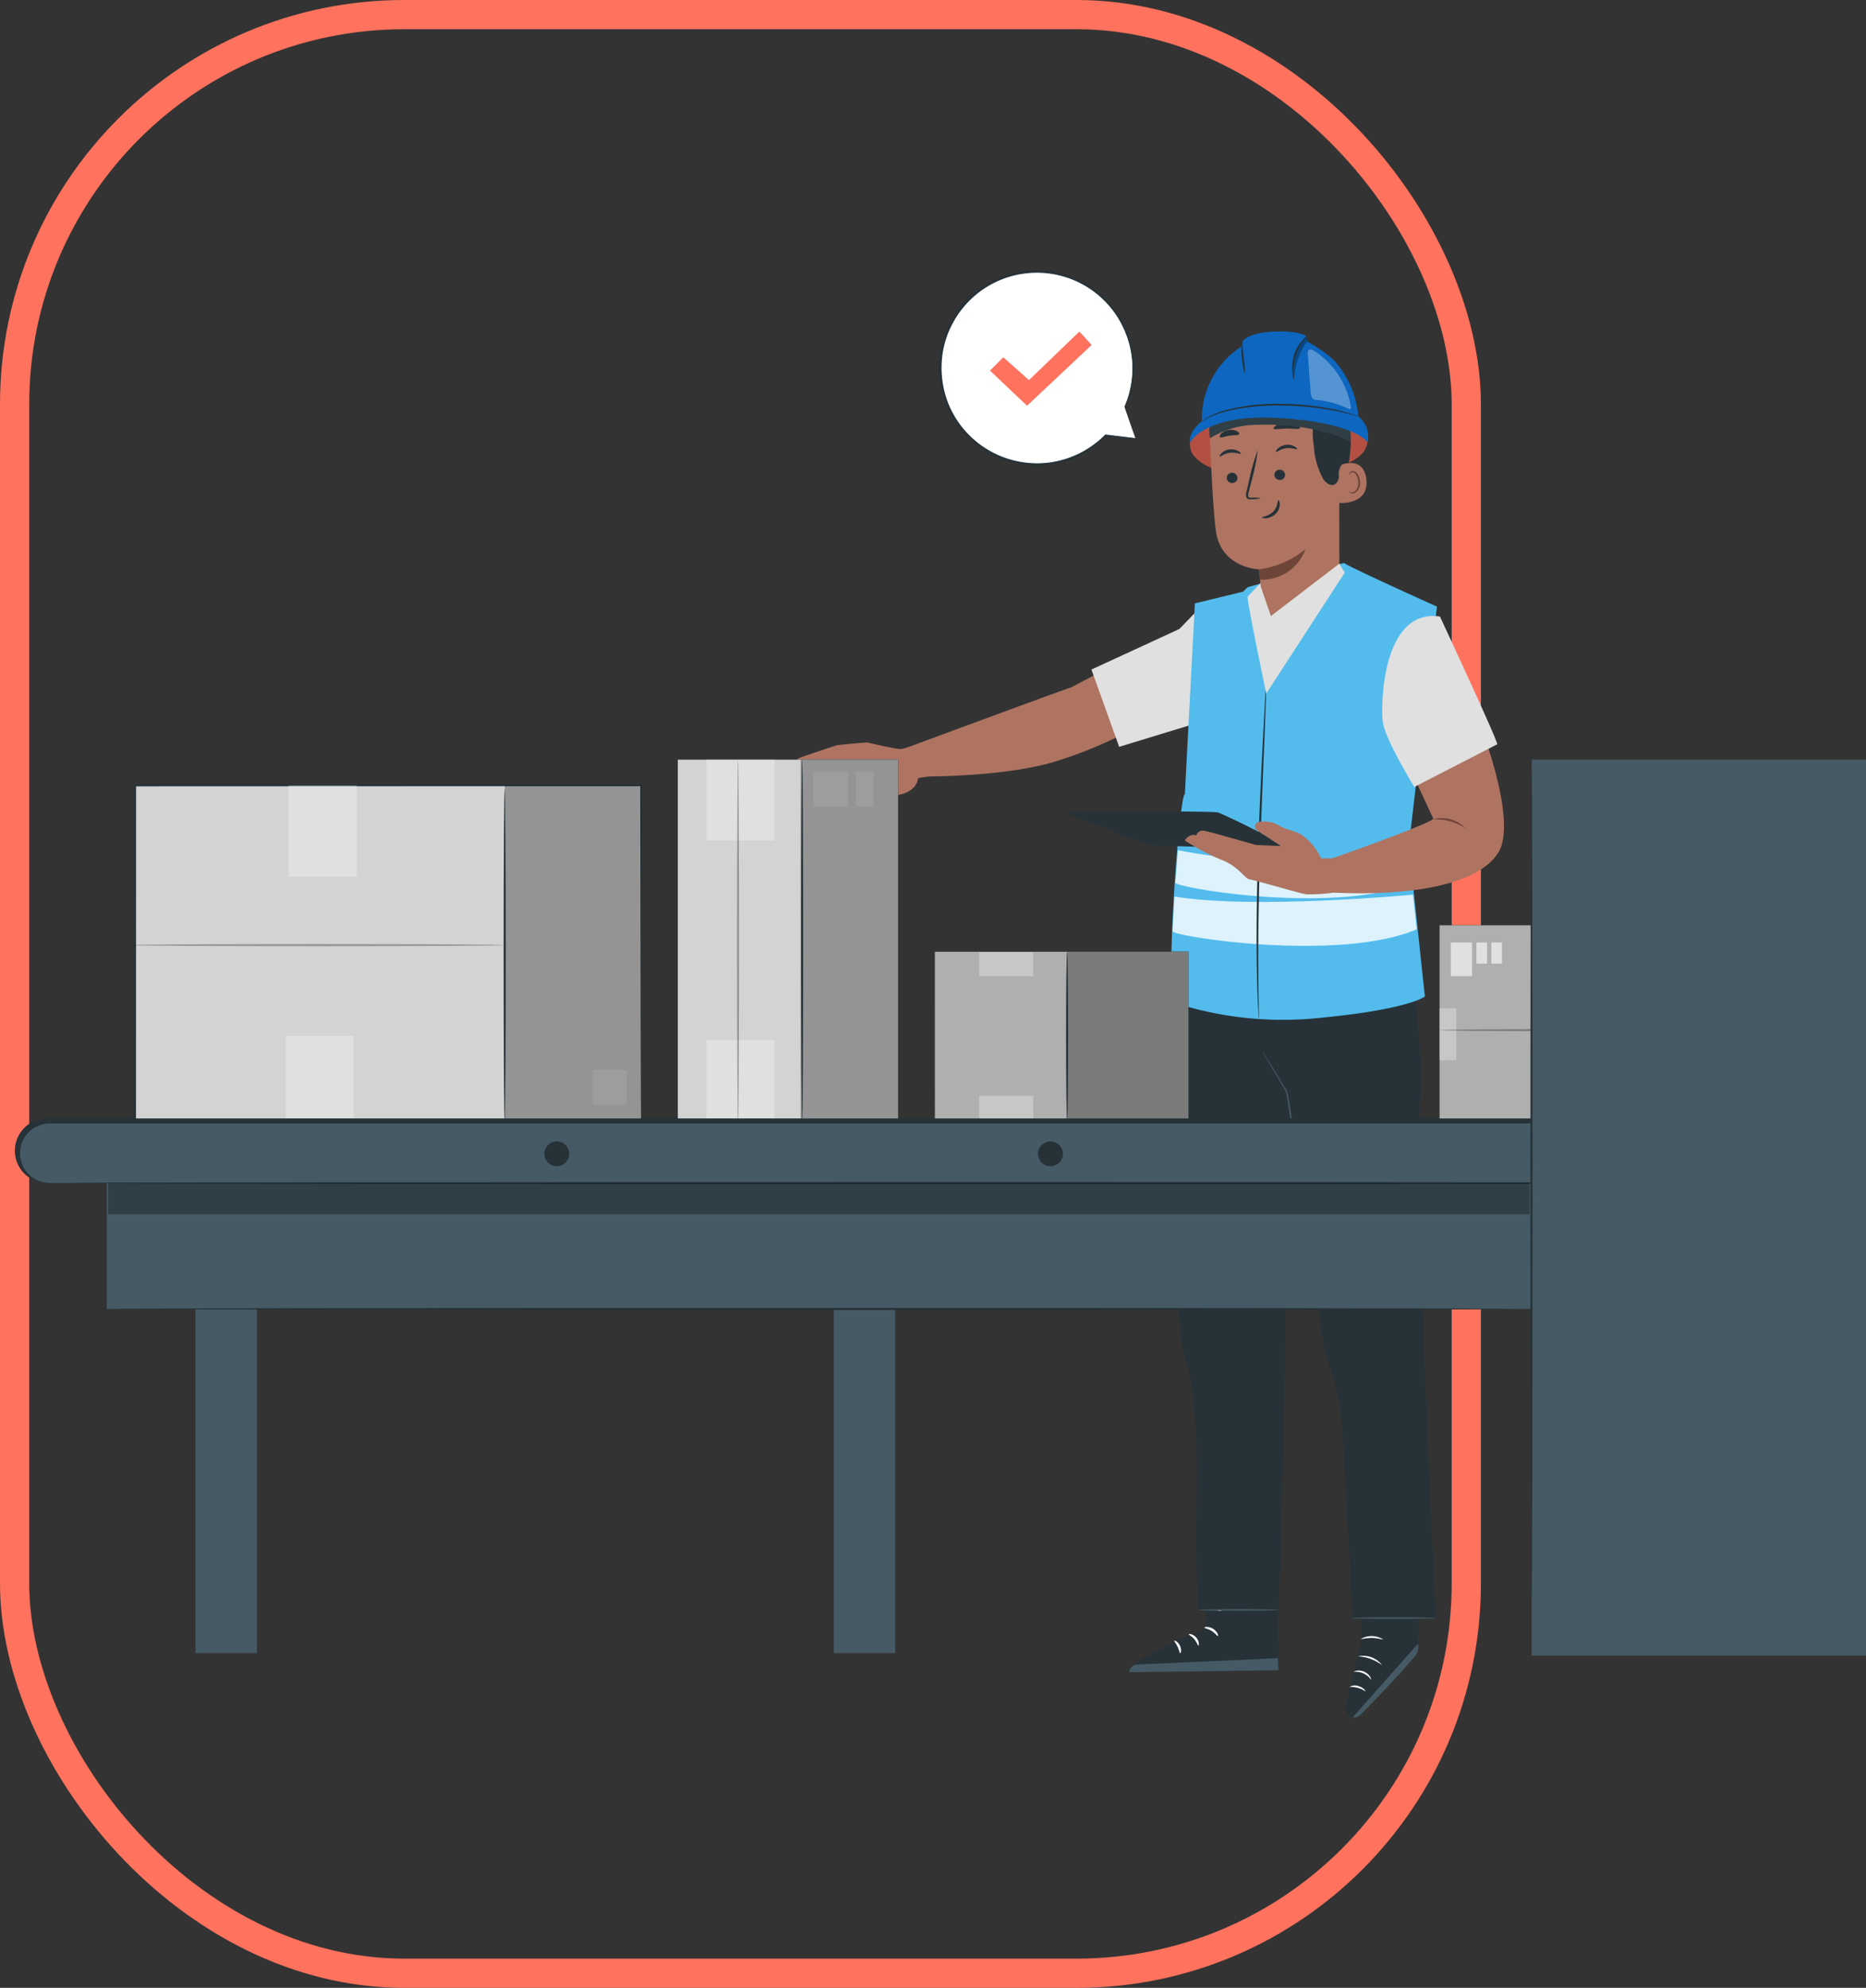 <svg xmlns="http://www.w3.org/2000/svg" xmlns:xlink="http://www.w3.org/1999/xlink" width="191.526" height="204" viewBox="0 0 191.526 204">
  <rect x="0" y="0" width="191.526" height="204" fill="#333333" stroke="none"/>
  <defs>
    <clipPath id="clip-path">
      <rect id="Rectángulo_401093" data-name="Rectángulo 401093" width="190" height="148.488" fill="none"/>
    </clipPath>
    <clipPath id="clip-path-4">
      <rect id="Rectángulo_401043" data-name="Rectángulo 401043" width="25.067" height="5.26" fill="none"/>
    </clipPath>
    <clipPath id="clip-path-5">
      <rect id="Rectángulo_401044" data-name="Rectángulo 401044" width="24.494" height="5.225" fill="none"/>
    </clipPath>
    <clipPath id="clip-path-6">
      <rect id="Rectángulo_401045" data-name="Rectángulo 401045" width="18.247" height="6.875" fill="none"/>
    </clipPath>
    <clipPath id="clip-path-7">
      <rect id="Rectángulo_401046" data-name="Rectángulo 401046" width="14.504" height="3.088" fill="none"/>
    </clipPath>
    <clipPath id="clip-path-8">
      <rect id="Rectángulo_401047" data-name="Rectángulo 401047" width="1.359" height="4.616" fill="none"/>
    </clipPath>
    <clipPath id="clip-path-9">
      <rect id="Rectángulo_401048" data-name="Rectángulo 401048" width="4.439" height="6.136" fill="none"/>
    </clipPath>
    <clipPath id="clip-path-11">
      <rect id="Rectángulo_401054" data-name="Rectángulo 401054" width="10.008" height="37.077" fill="none"/>
    </clipPath>
    <clipPath id="clip-path-12">
      <rect id="Rectángulo_401056" data-name="Rectángulo 401056" width="6.98" height="8.295" fill="none"/>
    </clipPath>
    <clipPath id="clip-path-14">
      <rect id="Rectángulo_401059" data-name="Rectángulo 401059" width="0.212" height="37.522" fill="none"/>
    </clipPath>
    <clipPath id="clip-path-15">
      <rect id="Rectángulo_401062" data-name="Rectángulo 401062" width="6.98" height="9.376" fill="none"/>
    </clipPath>
    <clipPath id="clip-path-16">
      <rect id="Rectángulo_401064" data-name="Rectángulo 401064" width="6.98" height="9.133" fill="none"/>
    </clipPath>
    <clipPath id="clip-path-17">
      <rect id="Rectángulo_401065" data-name="Rectángulo 401065" width="38.506" height="0.212" fill="none"/>
    </clipPath>
    <clipPath id="clip-path-18">
      <rect id="Rectángulo_401067" data-name="Rectángulo 401067" width="14.005" height="34.853" fill="none"/>
    </clipPath>
    <clipPath id="clip-path-19">
      <rect id="Rectángulo_401070" data-name="Rectángulo 401070" width="12.458" height="17.285" fill="none"/>
    </clipPath>
    <clipPath id="clip-path-20">
      <rect id="Rectángulo_401072" data-name="Rectángulo 401072" width="5.563" height="2.466" fill="none"/>
    </clipPath>
    <clipPath id="clip-path-22">
      <rect id="Rectángulo_401077" data-name="Rectángulo 401077" width="12.35" height="5.321" fill="none"/>
    </clipPath>
    <clipPath id="clip-path-23">
      <rect id="Rectángulo_401079" data-name="Rectángulo 401079" width="10.535" height="19.976" fill="none"/>
    </clipPath>
    <clipPath id="clip-path-24">
      <rect id="Rectángulo_401081" data-name="Rectángulo 401081" width="1.731" height="5.321" fill="none"/>
    </clipPath>
    <clipPath id="clip-path-25">
      <rect id="Rectángulo_401082" data-name="Rectángulo 401082" width="28.419" height="0.212" fill="none"/>
    </clipPath>
    <clipPath id="clip-path-26">
      <rect id="Rectángulo_401091" data-name="Rectángulo 401091" width="145.917" height="3.212" fill="none"/>
    </clipPath>
  </defs>
  <g id="Grupo_1100654" data-name="Grupo 1100654" transform="translate(-283.474 -1122.596)">
    <g id="Grupo_1099527" data-name="Grupo 1099527">
      <rect id="Rectángulo_401036" data-name="Rectángulo 401036" width="149" height="201" rx="40" transform="translate(284.974 1124.096)" fill="none" stroke="#ff725d" stroke-miterlimit="10" stroke-width="3"/>
      <g id="Grupo_1099221" data-name="Grupo 1099221" transform="translate(285 1150.352)">
        <g id="Grupo_1099220" data-name="Grupo 1099220" clip-path="url(#clip-path)">
          <g id="Grupo_1099149" data-name="Grupo 1099149">
            <g id="Grupo_1099148" data-name="Grupo 1099148" clip-path="url(#clip-path)">
              <path id="Trazado_873287" data-name="Trazado 873287" d="M253,17.433l-3.086-.346a9.916,9.916,0,1,1,1.986-2.946l0,0Z" transform="translate(-137.959 -0.156)" fill="#fff"/>
              <path id="Trazado_873288" data-name="Trazado 873288" d="M252.928,17.356l-1.123-3.288.049.009,0,0a.028.028,0,0,1-.04,0,.028.028,0,0,1-.008-.033,9.9,9.9,0,0,0,.781-4.816,9.647,9.647,0,0,0-.786-3.05,9.837,9.837,0,0,0-18.786,2.669,10.021,10.021,0,0,0,.476,4.5,9.687,9.687,0,0,0,2.257,3.618,9.866,9.866,0,0,0,14.079.015.028.028,0,0,1,.022-.008l3.083.373-3.089-.319.022-.008a9.9,9.9,0,0,1-10.882,2.255,10.01,10.01,0,0,1-3.317-2.227,9.793,9.793,0,0,1-2.29-3.659,10.126,10.126,0,0,1-.486-4.559A9.957,9.957,0,0,1,242.5.136a9.99,9.99,0,0,1,7.4,3.031,9.9,9.9,0,0,1,1.981,2.981,9.706,9.706,0,0,1,.782,3.081,9.9,9.9,0,0,1-.814,4.846l-.048-.029,0,0a.028.028,0,0,1,.039,0,.027.027,0,0,1,.009.013l1.07,3.305" transform="translate(-137.886 -0.079)" fill="#263238"/>
              <path id="Trazado_873289" data-name="Trazado 873289" d="M252.92,17.347s-.028-.075-.077-.218l-.217-.632-.831-2.437.053.009,0,0a.031.031,0,0,1-.044,0,.031.031,0,0,1-.009-.037,9.9,9.9,0,0,0,.78-4.815,9.65,9.65,0,0,0-.253-1.506,11.111,11.111,0,0,0-.533-1.542,9.832,9.832,0,0,0-18.776,2.667,10.017,10.017,0,0,0,.475,4.5,9.7,9.7,0,0,0,2.256,3.616,9.869,9.869,0,0,0,6.78,2.953l.422,0a2.652,2.652,0,0,0,.415-.015l.807-.075a13.616,13.616,0,0,0,1.5-.336,9.87,9.87,0,0,0,4.15-2.513.029.029,0,0,1,.024-.009l2.284.274.594.073c.134.017.206.028.206.028s-.063,0-.194-.017l-.587-.059-2.308-.241.024-.009a9.866,9.866,0,0,1-4.164,2.56,13.724,13.724,0,0,1-1.512.346l-.815.079a2.709,2.709,0,0,1-.42.017l-.427,0a9.963,9.963,0,0,1-6.868-2.97,9.8,9.8,0,0,1-2.291-3.66,10.139,10.139,0,0,1-.486-4.562,9.908,9.908,0,0,1,1.734-4.479,4.4,4.4,0,0,1,.364-.481l.38-.465.42-.426a4.122,4.122,0,0,1,.435-.406l.455-.379c.148-.13.322-.226.48-.341s.32-.226.489-.323l.513-.278A9.814,9.814,0,0,1,242.494.122a9.936,9.936,0,0,1,9.388,6.016,11.209,11.209,0,0,1,.533,1.561,9.772,9.772,0,0,1,.249,1.521,9.9,9.9,0,0,1-.816,4.848l-.053-.032,0,0a.031.031,0,0,1,.043-.005.033.033,0,0,1,.01.015l.8,2.47.2.628c.044.14.064.208.064.208" transform="translate(-137.877 -0.07)" fill="#263238"/>
              <path id="Trazado_873290" data-name="Trazado 873290" d="M252.837,17.276l-.281-.848-.347-1.053-.224-.682-.124-.38-.065-.2-.033-.1c-.012-.042-.018-.053-.034-.034l-.005-.03.053.031-.029.009A9.909,9.909,0,0,0,243.564.139,9.752,9.752,0,0,0,239.2.727a10.153,10.153,0,0,0-3.895,2.645l0,0a10.118,10.118,0,0,0-2.4,4.961,10.105,10.105,0,0,0,.753,5.793,9.933,9.933,0,0,0,10.429,5.671h-.007a9.892,9.892,0,0,0,5.643-2.888l.067.1-.024.009-.015-.124,2.748.285.339.032-.014.126-2.411-.294-.6-.072a.5.5,0,0,0-.062-.006.021.021,0,0,0,.021-.012l-.013.012-.027.027-.108.107-.22.208a9.983,9.983,0,0,1-5.313,2.512h-.007a10.1,10.1,0,0,1-4.521-.418,10,10,0,0,1-3.781-2.3,9.822,9.822,0,0,1-2.361-3.588,10.1,10.1,0,0,1-.614-4.11,9.53,9.53,0,0,1,1.052-3.859,9.883,9.883,0,0,1,18.657,5.314,9.956,9.956,0,0,1-.32,1.775q-.111.4-.242.758l-.132.346-.069.165-.031.075c0,.011.013.02.023,0l.012.032-.053-.009.022-.026,1.107,3.293-.075-.2-.214-.605L251.692,14a.02.02,0,0,1,.012-.025h.01l.053.009a.019.019,0,0,1,.016.022v0l0,.006c-.019.043-.105.021-.093-.034a.92.92,0,0,1,.033-.086l.068-.164.13-.345q.128-.355.236-.756a9.88,9.88,0,0,0,.311-1.767,9.722,9.722,0,0,0-.621-4.319A9.792,9.792,0,0,0,236.3,2.609,9.744,9.744,0,0,0,233.962,5.6a9.427,9.427,0,0,0-1.036,3.816,9.986,9.986,0,0,0,.61,4.061,9.707,9.707,0,0,0,2.335,3.542,9.868,9.868,0,0,0,3.735,2.267,9.975,9.975,0,0,0,4.47.41h-.007a9.862,9.862,0,0,0,5.252-2.482l.217-.205.106-.105.026-.026.015-.014a.124.124,0,0,1,.056-.024.4.4,0,0,1,.088.006l.6.072,2.416.295a.064.064,0,0,1-.014.127l-.343-.032-2.748-.285a.064.064,0,0,1-.015-.123l.024-.009a.063.063,0,0,1,.067.1,10.016,10.016,0,0,1-5.709,2.923H244.1a10.055,10.055,0,0,1-10.551-5.747,10.22,10.22,0,0,1-.757-5.862,10.225,10.225,0,0,1,2.43-5.011l0,0A10.247,10.247,0,0,1,239.164.631a9.847,9.847,0,0,1,4.409-.587,9.991,9.991,0,0,1,9.063,9.473A9.953,9.953,0,0,1,251.783,14a.02.02,0,0,1-.027.011h0l-.053-.032a.02.02,0,0,1-.007-.026l0,0a.052.052,0,0,1,.076-.011A.14.14,0,0,1,251.8,14l.033.1.064.2.122.38.219.684.338,1.056.2.639.061.216" transform="translate(-137.794 0.001)" fill="#263238"/>
              <path id="Trazado_873291" data-name="Trazado 873291" d="M245.466,19.393l1.366-1.366,2.634,2.342,5.171-4.976,1.268,1.366L249.271,23Z" transform="translate(-145.381 -9.117)" fill="#ff725e"/>
            </g>
          </g>
          <g id="Grupo_1099169" data-name="Grupo 1099169">
            <g id="Grupo_1099168" data-name="Grupo 1099168" clip-path="url(#clip-path)">
              <path id="Trazado_873292" data-name="Trazado 873292" d="M241.238,94.421c-.271.032-16.956,6.218-16.956,6.218l2.3,2.914s7.542.019,12.593-1.4a44.231,44.231,0,0,0,9.46-4.046l6.625-2.545-.262-8.4Z" transform="translate(-132.835 -51.628)" fill="#ae7461"/>
              <path id="Trazado_873293" data-name="Trazado 873293" d="M271.009,91.992l2.846,7.93s10.128-3.094,9.774-2.973-2-10.777-2-10.777-.491.536-1.6,1.659Z" transform="translate(-160.51 -51.037)" fill="#e0e0e0"/>
              <path id="Trazado_873294" data-name="Trazado 873294" d="M196.745,120.8c-.118-.036-.007-.267.236-.4s3.535-1.222,3.832-1.306,3.151-.309,3.151-.309,2.762.643,3.33.676a1.5,1.5,0,0,0,.326-.029,20.742,20.742,0,0,0,2.134-.635c.04.005,1.394,3.461,1.394,3.461a8.261,8.261,0,0,0-1.944.2c-.076.833-.911,1.636-2.38,1.753s-1.2-.053-1.71.25a.55.55,0,0,1-.894-.494c.037-.446-.06-.993.732-1.263s.771-.109.679-.346a1.539,1.539,0,0,0-1.177-1.03c-.747-.079-4.513.4-5.142.192s-.537-.438-.537-.438a5.881,5.881,0,0,1-1.647.074.808.808,0,0,1-.384-.357" transform="translate(-116.497 -70.352)" fill="#ae7461"/>
              <path id="Trazado_873295" data-name="Trazado 873295" d="M288.136,322.289l.384,7.874s-7.874,3.036-7.945,4.5l15.294-.2-.1-12.293Z" transform="translate(-166.176 -190.811)" fill="#263238"/>
              <path id="Trazado_873296" data-name="Trazado 873296" d="M295.859,350.521l-.058-1.239-14.641.653s-.677.3-.594.783Z" transform="translate(-166.166 -206.868)" fill="#455a64"/>
              <path id="Trazado_873297" data-name="Trazado 873297" d="M299.45,341.486c0,.075.377.1.747.339s.57.547.639.516c.069-.016-.049-.46-.5-.738s-.9-.186-.884-.118" transform="translate(-177.354 -202.208)" fill="#fff"/>
              <path id="Trazado_873298" data-name="Trazado 873298" d="M295.537,343.223c-.016.073.309.2.566.508s.335.646.41.641c.07.011.116-.427-.212-.81s-.764-.411-.764-.34" transform="translate(-175.037 -203.261)" fill="#fff"/>
              <path id="Trazado_873299" data-name="Trazado 873299" d="M292.472,346.145c.068.015.167-.36-.03-.766s-.548-.565-.579-.5.188.278.345.615.19.647.264.653" transform="translate(-172.858 -204.251)" fill="#fff"/>
              <path id="Trazado_873300" data-name="Trazado 873300" d="M299.72,336.763c.032.068.373-.04.8-.016s.754.152.791.087-.282-.327-.78-.347-.845.218-.807.276" transform="translate(-177.513 -199.289)" fill="#fff"/>
              <path id="Trazado_873301" data-name="Trazado 873301" d="M336.245,323.208l.4,8.663-1.658,6.943a.888.888,0,0,0,1.492.835c1.293-1.3,6.027-6.105,5.962-6.737-.075-.732.183-9.166.183-9.166Z" transform="translate(-198.388 -191.425)" fill="#263238"/>
              <path id="Trazado_873302" data-name="Trazado 873302" d="M336.783,353.142l6.723-7.57.009.367a1.337,1.337,0,0,1-.3.875c-.536.66-2.053,2.449-5.634,6.081a.888.888,0,0,1-.8.248" transform="translate(-199.465 -204.671)" fill="#455a64"/>
              <path id="Trazado_873303" data-name="Trazado 873303" d="M338.841,353.335a1.917,1.917,0,0,0-1.779-.824c-.008-.021.1-.091.3-.124a1.417,1.417,0,0,1,1.376.637c.105.176.122.3.1.311" transform="translate(-199.631 -208.698)" fill="#fff"/>
              <path id="Trazado_873304" data-name="Trazado 873304" d="M337.613,356.76a2.65,2.65,0,0,0-1.626-.444.987.987,0,0,1,.9-.095c.514.137.771.514.726.539" transform="translate(-198.994 -210.947)" fill="#fff"/>
              <path id="Trazado_873305" data-name="Trazado 873305" d="M340.593,349.606a4.56,4.56,0,0,0-2.455-.9,2.43,2.43,0,0,1,2.455.9" transform="translate(-200.268 -206.484)" fill="#fff"/>
              <path id="Trazado_873306" data-name="Trazado 873306" d="M341.11,344.048c-.022.053-.506-.136-1.129-.144s-1.114.154-1.134.1a2.2,2.2,0,0,1,2.263.044" transform="translate(-200.687 -203.569)" fill="#fff"/>
              <path id="Trazado_873307" data-name="Trazado 873307" d="M340.9,337.747a2.823,2.823,0,0,0-2.314.134c-.015-.018.077-.129.274-.249a1.937,1.937,0,0,1,1.738-.1c.21.1.314.2.3.216" transform="translate(-200.535 -199.814)" fill="#fff"/>
              <path id="Trazado_873308" data-name="Trazado 873308" d="M339.379,334.16a.75.75,0,0,1-.02-.328,2.281,2.281,0,0,1,.241-.865,1.009,1.009,0,0,1,.422-.493.357.357,0,0,1,.4.07.584.584,0,0,1,.146.388,1.256,1.256,0,0,1-1.073,1.187,1.457,1.457,0,0,1-1.449-.728.5.5,0,0,1-.033-.42.351.351,0,0,1,.362-.194,1.244,1.244,0,0,1,.578.283,2.553,2.553,0,0,1,.608.66.782.782,0,0,1,.14.3,4.063,4.063,0,0,0-.827-.847,1.161,1.161,0,0,0-.51-.235.187.187,0,0,0-.2.1.349.349,0,0,0,.038.275,1.3,1.3,0,0,0,1.263.616,1.09,1.09,0,0,0,.925-.995.42.42,0,0,0-.091-.275.193.193,0,0,0-.222-.042.917.917,0,0,0-.365.411,3.365,3.365,0,0,0-.34,1.129" transform="translate(-200.177 -196.894)" fill="#fff"/>
              <path id="Trazado_873309" data-name="Trazado 873309" d="M312.592,173.658c0,.407,4.769,16.423,5.271,24.295s2.009,7.736,2.385,12.487,1.152,20.544,1.152,20.544h8.535s-1.278-26.924-1.278-30.045a13.53,13.53,0,0,0-1.13-5.429s.628-13.844.753-17.373a71.326,71.326,0,0,0-1.381-16.83c-1.381-5.7-.251-4.75-.251-4.75L310.835,159Z" transform="translate(-184.097 -92.688)" fill="#263238"/>
              <path id="Trazado_873310" data-name="Trazado 873310" d="M292.282,162.453c-.122.965-.612,40.054.856,43.99s1.252,13.436,1.054,18.051l.246,7.629h8.283s.812-27.038.69-31.109a45.83,45.83,0,0,1,.734-8.551l2.2-8.415.6-24.216h-14.3Z" transform="translate(-173.005 -94.663)" fill="#263238"/>
              <path id="Trazado_873311" data-name="Trazado 873311" d="M314,196.45a2.036,2.036,0,0,1,.188.274l.5.8,1.783,2.908-.041-.03a.129.129,0,0,1,.051.034l.018.027a.378.378,0,0,1,.022.047c.011.03.022.058.03.087.017.057.031.114.045.171.027.115.051.23.073.348.046.235.087.476.128.723l.239,1.543c.155,1.069.319,2.208.49,3.392.438,3.064.858,5.832,1.2,7.829l.415,2.362c.048.265.086.478.116.642a.114.114,0,1,1-.031.007l-.144-.636c-.121-.553-.283-1.357-.466-2.353-.369-1.993-.807-4.761-1.244-7.826l-.483-3.392q-.119-.8-.23-1.542-.062-.368-.122-.72c-.022-.116-.044-.231-.069-.342-.013-.055-.026-.111-.041-.163-.007-.027-.016-.051-.024-.074a.206.206,0,0,0-.013-.029l0-.009a.051.051,0,0,0,.03-.042l-.051.022-1.737-2.941-.474-.822a2.116,2.116,0,0,1-.156-.3" transform="translate(-185.971 -116.351)" fill="#455a64"/>
              <path id="Trazado_873312" data-name="Trazado 873312" d="M345.117,339.059c0,.047-1.936.085-4.324.085s-4.324-.038-4.324-.085,1.935-.085,4.324-.085,4.324.038,4.324.085" transform="translate(-199.279 -200.763)" fill="#455a64"/>
              <path id="Trazado_873313" data-name="Trazado 873313" d="M306.109,337.009c0,.047-1.854.085-4.141.085s-4.142-.038-4.142-.085,1.854-.085,4.142-.085,4.141.038,4.141.085" transform="translate(-176.392 -199.549)" fill="#455a64"/>
              <path id="Trazado_873314" data-name="Trazado 873314" d="M317.135,118.133l-1.651-15.446,2.89-24.563s-9.554-4.3-9.458-4.456-9.6,2.317-9.979,2.471l-.468.453-4.941,1.2L292.5,97.367c-.575-.019-2.123,21.066-.983,21.441a36.274,36.274,0,0,0,15.139,1.49c8.948-.875,10.483-2.165,10.483-2.165" transform="translate(-172.412 -43.628)" fill="#53bced"/>
              <g id="Grupo_1099152" data-name="Grupo 1099152" transform="translate(118.817 64.054)" opacity="0.8">
                <g id="Grupo_1099151" data-name="Grupo 1099151">
                  <g id="Grupo_1099150" data-name="Grupo 1099150" clip-path="url(#clip-path-4)">
                    <path id="Trazado_873315" data-name="Trazado 873315" d="M291.408,160.848c0,.559,17.142,3.2,25.067-.189l-.381-3.562s-16.253,1.55-24.484.193Z" transform="translate(-291.408 -157.097)" fill="#fff"/>
                  </g>
                </g>
              </g>
              <g id="Grupo_1099155" data-name="Grupo 1099155" transform="translate(119.112 59.201)" opacity="0.8">
                <g id="Grupo_1099154" data-name="Grupo 1099154">
                  <g id="Grupo_1099153" data-name="Grupo 1099153" clip-path="url(#clip-path-5)">
                    <path id="Trazado_873316" data-name="Trazado 873316" d="M292.131,148.812c0,.559,16.649,3.346,24.494-.045l-.411-3.572a59.081,59.081,0,0,1-23.816.295Z" transform="translate(-292.131 -145.195)" fill="#fff"/>
                  </g>
                </g>
              </g>
              <path id="Trazado_873317" data-name="Trazado 873317" d="M312.811,138.446a2.118,2.118,0,0,1-.033-.348q-.021-.371-.055-1c-.046-.868-.086-2.126-.114-3.68-.061-3.109-.027-7.4.125-12.146s.369-9.031.531-12.135c.085-1.536.154-2.787.2-3.675q.041-.628.065-1a2.123,2.123,0,0,1,.037-.347,2.158,2.158,0,0,1,.006.349q-.009.371-.025,1c-.033.889-.079,2.14-.135,3.678-.124,3.105-.314,7.395-.468,12.135s-.21,9.03-.188,12.137c.008,1.553.026,2.811.047,3.679q.009.629.015,1a2.146,2.146,0,0,1-.009.349" transform="translate(-185.131 -61.664)" fill="#263238"/>
              <path id="Trazado_873318" data-name="Trazado 873318" d="M310.311,77.183c-.039.654,1.915,9.939,1.915,9.939l8.064-12.411-.559-.918L311.7,75.721Z" transform="translate(-183.787 -43.706)" fill="#e0e0e0"/>
              <path id="Trazado_873319" data-name="Trazado 873319" d="M296.046,37.538A2.077,2.077,0,0,1,297,36.465a20.5,20.5,0,0,1,13.856-1.2,4.621,4.621,0,0,1,3.111,1.8l.012.073a2.258,2.258,0,0,1-.546,2.207,4.754,4.754,0,0,1-1.953,1.114,25.277,25.277,0,0,1-10.668.82,11.579,11.579,0,0,1-2.488-.437,4.439,4.439,0,0,1-2.106-1.354,1.8,1.8,0,0,1-.173-1.947" transform="translate(-175.216 -20.493)" fill="#ff725e"/>
              <g id="Grupo_1099158" data-name="Grupo 1099158" transform="translate(120.623 14.108)" opacity="0.3">
                <g id="Grupo_1099157" data-name="Grupo 1099157">
                  <g id="Grupo_1099156" data-name="Grupo 1099156" clip-path="url(#clip-path-6)">
                    <path id="Trazado_873320" data-name="Trazado 873320" d="M296.046,37.538A2.077,2.077,0,0,1,297,36.465a20.5,20.5,0,0,1,13.856-1.2,4.621,4.621,0,0,1,3.111,1.8l.012.073a2.258,2.258,0,0,1-.546,2.207,4.754,4.754,0,0,1-1.953,1.114,25.277,25.277,0,0,1-10.668.82,11.579,11.579,0,0,1-2.488-.437,4.439,4.439,0,0,1-2.106-1.354,1.8,1.8,0,0,1-.173-1.947" transform="translate(-295.839 -34.601)"/>
                  </g>
                </g>
              </g>
              <path id="Trazado_873321" data-name="Trazado 873321" d="M331.974,40.922a27.76,27.76,0,0,0,.885-4.706,9.7,9.7,0,0,0-.7-4.692c-.1-.221-.923-1.691-1.162-1.651-.171.029.369,1.416.293,1.572a8.219,8.219,0,0,0-.593,4.845,21.666,21.666,0,0,0,1.281,4.632" transform="translate(-195.788 -17.692)" fill="#263238"/>
              <path id="Trazado_873322" data-name="Trazado 873322" d="M300.851,32.289a7.165,7.165,0,0,1,6.285-7.411l.368-.046c4-.257,6.453,3,6.6,7l.022,12.953L307.1,50.162l-1.045-3.028s-.185-1.764-.191-1.763-3.891-.124-4.408-3.935c-.25-1.841-.455-5.674-.6-9.145" transform="translate(-178.18 -14.699)" fill="#ae7461"/>
              <path id="Trazado_873323" data-name="Trazado 873323" d="M313.146,72.2a9.29,9.29,0,0,0,4.789-2.081,4.734,4.734,0,0,1-4.673,3.14Z" transform="translate(-185.466 -41.529)" fill="#6f4439"/>
              <path id="Trazado_873324" data-name="Trazado 873324" d="M305.075,51.483a.549.549,0,0,0,.593.485.525.525,0,0,0,.5-.561.549.549,0,0,0-.593-.486.526.526,0,0,0-.5.561" transform="translate(-180.685 -30.159)" fill="#263238"/>
              <path id="Trazado_873325" data-name="Trazado 873325" d="M303.321,45.742c.076.063.452-.294,1.038-.365s1.053.17,1.107.09c.027-.035-.057-.155-.261-.269a1.506,1.506,0,0,0-.9-.16,1.45,1.45,0,0,0-.816.379c-.163.161-.208.3-.171.325" transform="translate(-179.64 -26.667)" fill="#263238"/>
              <path id="Trazado_873326" data-name="Trazado 873326" d="M317.065,50.713a.549.549,0,0,0,.593.485.525.525,0,0,0,.5-.561.55.55,0,0,0-.593-.486.526.526,0,0,0-.5.561" transform="translate(-187.786 -29.703)" fill="#263238"/>
              <path id="Trazado_873327" data-name="Trazado 873327" d="M317.485,44.589c.077.063.453-.293,1.039-.364s1.052.169,1.107.09c.027-.036-.057-.156-.262-.269a1.505,1.505,0,0,0-.9-.16,1.455,1.455,0,0,0-.815.378c-.163.161-.209.3-.172.325" transform="translate(-188.029 -25.985)" fill="#263238"/>
              <path id="Trazado_873328" data-name="Trazado 873328" d="M311.449,50.171a3.927,3.927,0,0,0-.974-.055c-.152,0-.3-.009-.335-.108a.77.77,0,0,1,.045-.456l.3-1.2a19.759,19.759,0,0,0,.628-3.106,19.727,19.727,0,0,0-.876,3.048l-.283,1.2a.877.877,0,0,0-.005.6.38.38,0,0,0,.274.189,1.027,1.027,0,0,0,.258,0,3.858,3.858,0,0,0,.966-.117" transform="translate(-183.542 -26.8)" fill="#263238"/>
              <path id="Trazado_873329" data-name="Trazado 873329" d="M315.622,57.792c-.1.006-.019.643-.508,1.162s-1.175.533-1.17.622c0,.041.166.1.454.077a1.6,1.6,0,0,0,.981-.483,1.39,1.39,0,0,0,.385-.97c-.009-.269-.1-.418-.142-.409" transform="translate(-185.938 -34.228)" fill="#263238"/>
              <path id="Trazado_873330" data-name="Trazado 873330" d="M316.855,38.913c.077.152.654,0,1.352,0s1.278.117,1.352-.037c.032-.074-.083-.212-.326-.338a2.349,2.349,0,0,0-2.06.026c-.24.133-.352.274-.318.347" transform="translate(-187.659 -22.693)" fill="#263238"/>
              <path id="Trazado_873331" data-name="Trazado 873331" d="M303.312,40.844c.119.121.507-.067.992-.134.482-.083.908-.021.985-.172.033-.073-.048-.2-.243-.3a1.449,1.449,0,0,0-1.594.246c-.155.158-.194.3-.141.362" transform="translate(-179.628 -23.75)" fill="#263238"/>
              <path id="Trazado_873332" data-name="Trazado 873332" d="M333.181,48.7c.062-.036,2.527-1.1,2.765,1.521s-2.939,2.376-2.951,2.3.186-3.823.186-3.823" transform="translate(-197.222 -28.699)" fill="#ae7461"/>
              <path id="Trazado_873333" data-name="Trazado 873333" d="M335.956,52.6c.011-.009.049.028.129.056a.458.458,0,0,0,.342-.024,1.134,1.134,0,0,0,.43-1.061,1.51,1.51,0,0,0-.187-.642.529.529,0,0,0-.375-.319.233.233,0,0,0-.258.15c-.029.077-.007.127-.021.133s-.06-.039-.049-.149a.292.292,0,0,1,.088-.173.344.344,0,0,1,.246-.09.644.644,0,0,1,.514.363,1.555,1.555,0,0,1,.224.716,1.19,1.19,0,0,1-.563,1.192.491.491,0,0,1-.424-.031c-.087-.057-.106-.115-.1-.121" transform="translate(-198.975 -29.896)" fill="#6f4439"/>
              <path id="Trazado_873334" data-name="Trazado 873334" d="M304.007,27.068c-.444-.2.717-1.677,1.721-2.236a9.346,9.346,0,0,1,5.375-1.189,6.338,6.338,0,0,1,4.324,2.625,10.346,10.346,0,0,1,1.589,5.17,3.141,3.141,0,0,1-.239,1.632c-.318.61-.991,1.032-.895,1.829a1.1,1.1,0,0,1-.207.823c-.438.55-1.064.118-1.373-.34a7.611,7.611,0,0,1-.972-3.373,7.685,7.685,0,0,1-.039-2.508c.093-.447.265-.877.332-1.329a1.58,1.58,0,0,0-.293-1.294,1.624,1.624,0,0,0-.23-.2,2.744,2.744,0,0,0-2.755-.294c-1.434.643-3.891,1.63-4.591,1.183a4.051,4.051,0,0,1-1.272-1.1Z" transform="translate(-179.995 -13.961)" fill="#263238"/>
              <path id="Trazado_873335" data-name="Trazado 873335" d="M300.752,38.21a9.123,9.123,0,0,1,4.113-1.347c6.5-.386,10.327,1.67,10.327,1.67l-.061-1.9s-9.632-1.2-9.7-1.193-2.885.7-2.95.729-1.739.429-1.739.429a5.426,5.426,0,0,0,.009,1.608" transform="translate(-178.087 -20.993)" fill="#455a64"/>
              <g id="Grupo_1099161" data-name="Grupo 1099161" transform="translate(122.6 14.452)" opacity="0.3">
                <g id="Grupo_1099160" data-name="Grupo 1099160">
                  <g id="Grupo_1099159" data-name="Grupo 1099159" clip-path="url(#clip-path-7)">
                    <path id="Trazado_873336" data-name="Trazado 873336" d="M300.752,38.21a9.123,9.123,0,0,1,4.113-1.347c6.5-.386,10.327,1.67,10.327,1.67l-.061-1.9s-9.632-1.2-9.7-1.193-2.885.7-2.95.729-1.739.429-1.739.429a5.426,5.426,0,0,0,.009,1.608" transform="translate(-300.688 -35.445)"/>
                  </g>
                </g>
              </g>
              <path id="Trazado_873337" data-name="Trazado 873337" d="M295.794,26.743s1.467-2.962,9.061-2.519c7.967.465,9.15,2.495,9.15,2.495a2.6,2.6,0,0,0-.943-2.66,9.851,9.851,0,0,0-2.563-5.834,14.612,14.612,0,0,0-2.7-1.852l-.079-.526s-.592-.6-3.268-.493c-2.765.11-3.267,1.006-3.267,1.006l-.034.476A8.875,8.875,0,0,0,297,24.568s-1.439,1.09-1.2,2.175" transform="translate(-175.173 -9.086)" fill="#0d66bf"/>
              <g id="Grupo_1099164" data-name="Grupo 1099164" transform="translate(131.267 6.761)" opacity="0.3">
                <g id="Grupo_1099163" data-name="Grupo 1099163">
                  <g id="Grupo_1099162" data-name="Grupo 1099162" clip-path="url(#clip-path-8)">
                    <path id="Trazado_873338" data-name="Trazado 873338" d="M323.223,16.583a5.835,5.835,0,0,0-1.213,2.271,15.282,15.282,0,0,0-.041,2.344,7.414,7.414,0,0,1,1.334-4.089Z" transform="translate(-321.944 -16.583)"/>
                  </g>
                </g>
              </g>
              <path id="Trazado_873339" data-name="Trazado 873339" d="M314.835,34.856a.615.615,0,0,0-.155-.066l-.455-.156c-.2-.069-.442-.146-.73-.217s-.612-.172-.98-.24a27.7,27.7,0,0,0-5.8-.605,20.241,20.241,0,0,0-5.787.733c-.354.123-.676.234-.949.352-.267.134-.5.237-.682.345l-.4.274a.579.579,0,0,0-.131.1.626.626,0,0,0,.152-.075l.412-.242c.182-.1.42-.19.687-.314.273-.108.595-.209.946-.324a21.621,21.621,0,0,1,5.751-.675,30.48,30.48,0,0,1,5.779.55c.367.06.692.151.981.213s.535.129.736.187l.464.124a.615.615,0,0,0,.166.032" transform="translate(-176.947 -19.883)" fill="#263238"/>
              <path id="Trazado_873340" data-name="Trazado 873340" d="M323,16.582a2.908,2.908,0,0,0-.479.532,3.788,3.788,0,0,0-.821,1.531,5.134,5.134,0,0,0-.1,1.735,2.128,2.128,0,0,0,.146.7,4.345,4.345,0,0,0-.02-.712,6.292,6.292,0,0,1,.147-1.684,4.285,4.285,0,0,1,.749-1.5,2.806,2.806,0,0,0,.378-.607" transform="translate(-190.455 -9.821)" fill="#263238"/>
              <g id="Grupo_1099167" data-name="Grupo 1099167" transform="translate(132.696 8.103)" opacity="0.3">
                <g id="Grupo_1099166" data-name="Grupo 1099166">
                  <g id="Grupo_1099165" data-name="Grupo 1099165" clip-path="url(#clip-path-9)">
                    <path id="Trazado_873341" data-name="Trazado 873341" d="M325.452,20.323a.526.526,0,0,1,.049-.335.294.294,0,0,1,.289-.109.816.816,0,0,1,.3.13,8.465,8.465,0,0,1,3.8,5.833.139.139,0,0,1-.2.154,9.48,9.48,0,0,0-2.87-.886c-.327-.051-.791,0-.949-.326a1.761,1.761,0,0,1-.129-.638q-.143-1.911-.287-3.823" transform="translate(-325.447 -19.874)" fill="#fff"/>
                  </g>
                </g>
              </g>
              <path id="Trazado_873342" data-name="Trazado 873342" d="M309.122,21.566A9.21,9.21,0,0,0,309,20.021a9.283,9.283,0,0,0-.2-1.537,5.405,5.405,0,0,0,.027,1.555,5.432,5.432,0,0,0,.3,1.527" transform="translate(-182.867 -10.947)" fill="#263238"/>
              <path id="Trazado_873343" data-name="Trazado 873343" d="M330.413,126.569s10.332-3.616,10.823-4.223l-3.241-6.978s7.326-3.919,7.539-3.791,4.472,10.861,2.385,14.226-9.05,4.478-16.759,4.137l-.823-.053Z" transform="translate(-195.647 -66.081)" fill="#ae7461"/>
              <path id="Trazado_873344" data-name="Trazado 873344" d="M350.126,87.028S356.179,100,356,100.14l-8.506,4.378s-3.013-4.886-3.239-6.693-.045-11.655,5.873-10.8" transform="translate(-203.856 -51.513)" fill="#e0e0e0"/>
              <path id="Trazado_873345" data-name="Trazado 873345" d="M265.561,136.173a.155.155,0,0,0-.055.3c2.116.826,7.977,3.107,8.25,3.137.335.037,14.208.528,13.953.223a69.88,69.88,0,0,0-7-3.572c-.577-.16-11.986-.106-15.153-.088" transform="translate(-157.191 -80.637)" fill="#263238"/>
              <path id="Trazado_873346" data-name="Trazado 873346" d="M301.8,139.48s-.227-.537.206-.763a3.117,3.117,0,0,1,2.249.382c.6.382,1.279.423,2.146.856a5.909,5.909,0,0,1,2.1,2.475h2.311l-1.114,3.535a17.328,17.328,0,0,1-2.744.158c-.66-.1-5.261-1.465-5.776-1.527s-1.093-1.32-2.929-2.022a21.834,21.834,0,0,1-3.734-1.98s.454-.763,1.176-.516a.7.7,0,0,1,.681-.495c.516.041,5.384,1.485,5.508,1.485s2.5.1,2.5.1Z" transform="translate(-174.433 -82.104)" fill="#ae7461"/>
              <path id="Trazado_873347" data-name="Trazado 873347" d="M360.307,138.87a5.764,5.764,0,0,0-3.38-.926,3.408,3.408,0,0,1,3.38.926" transform="translate(-211.396 -81.617)" fill="#6f4439"/>
            </g>
          </g>
          <rect id="Rectángulo_401050" data-name="Rectángulo 401050" width="22.623" height="37.077" transform="translate(68.035 50.193)" fill="#d3d3d3"/>
          <path id="Trazado_873348" data-name="Trazado 873348" d="M189.478,160.176H166.835v-37.1h22.643Zm-22.623-.021h22.6V123.1h-22.6Z" transform="translate(-98.811 -72.895)" fill="#263238"/>
          <rect id="Rectángulo_401051" data-name="Rectángulo 401051" width="3.583" height="3.583" transform="translate(81.926 51.433)" fill="#e0e0e0"/>
          <rect id="Rectángulo_401052" data-name="Rectángulo 401052" width="1.792" height="3.583" transform="translate(86.336 51.433)" fill="#e0e0e0"/>
          <g id="Grupo_1099219" data-name="Grupo 1099219">
            <g id="Grupo_1099218" data-name="Grupo 1099218" clip-path="url(#clip-path)">
              <g id="Grupo_1099172" data-name="Grupo 1099172" transform="translate(80.649 50.193)" opacity="0.3">
                <g id="Grupo_1099171" data-name="Grupo 1099171">
                  <g id="Grupo_1099170" data-name="Grupo 1099170" clip-path="url(#clip-path-11)">
                    <rect id="Rectángulo_401053" data-name="Rectángulo 401053" width="10.008" height="37.077"/>
                  </g>
                </g>
              </g>
              <path id="Trazado_873349" data-name="Trazado 873349" d="M198.025,160.15c-.059,0-.106-8.33-.106-18.6s.047-18.606.106-18.606.106,8.329.106,18.606-.047,18.6-.106,18.6" transform="translate(-117.221 -72.813)" fill="#263238"/>
              <g id="Grupo_1099175" data-name="Grupo 1099175" transform="translate(70.986 50.193)" opacity="0.3">
                <g id="Grupo_1099174" data-name="Grupo 1099174">
                  <g id="Grupo_1099173" data-name="Grupo 1099173" clip-path="url(#clip-path-12)">
                    <rect id="Rectángulo_401055" data-name="Rectángulo 401055" width="6.98" height="8.295" transform="translate(0 0)" fill="#fff"/>
                  </g>
                </g>
              </g>
              <g id="Grupo_1099178" data-name="Grupo 1099178" transform="translate(70.986 78.975)" opacity="0.3">
                <g id="Grupo_1099177" data-name="Grupo 1099177">
                  <g id="Grupo_1099176" data-name="Grupo 1099176" clip-path="url(#clip-path-12)">
                    <rect id="Rectángulo_401057" data-name="Rectángulo 401057" width="6.98" height="8.295" fill="#fff"/>
                  </g>
                </g>
              </g>
              <g id="Grupo_1099181" data-name="Grupo 1099181" transform="translate(74.12 50.187)" opacity="0.3">
                <g id="Grupo_1099180" data-name="Grupo 1099180">
                  <g id="Grupo_1099179" data-name="Grupo 1099179" clip-path="url(#clip-path-14)">
                    <path id="Trazado_873350" data-name="Trazado 873350" d="M181.892,160.61c-.059,0-.106-8.4-.106-18.76s.047-18.762.106-18.762.106,8.4.106,18.762-.047,18.76-.106,18.76" transform="translate(-181.786 -123.088)"/>
                  </g>
                </g>
              </g>
              <rect id="Rectángulo_401060" data-name="Rectángulo 401060" width="51.951" height="34.854" transform="translate(12.33 52.832)" fill="#d3d3d3"/>
              <path id="Trazado_873351" data-name="Trazado 873351" d="M82.037,164.274s-.006-.219-.009-.635-.006-1.036-.01-1.84c0-1.615-.012-3.982-.022-7.011-.011-6.056-.026-14.759-.044-25.367l.085.085-51.946.021h0l.106-.106c0,12.419-.006,24.227-.009,34.854l-.1-.1,37.424.048,10.694.026,2.845.012.735.006c.166,0,.253.006.253.006s-.08,0-.241.006l-.724.006-2.826.012-10.671.026-37.488.048h-.1v-.1c0-10.626-.006-22.435-.009-34.854v-.106h.11l51.946.021h.085v.085c-.018,10.63-.034,19.351-.044,25.42-.009,3.022-.017,5.382-.022,6.992,0,.8-.007,1.407-.009,1.824s-.009.617-.009.617" transform="translate(-17.756 -76.588)" fill="#263238"/>
              <g id="Grupo_1099184" data-name="Grupo 1099184" transform="translate(28.113 52.832)" opacity="0.3">
                <g id="Grupo_1099183" data-name="Grupo 1099183">
                  <g id="Grupo_1099182" data-name="Grupo 1099182" clip-path="url(#clip-path-15)">
                    <rect id="Rectángulo_401061" data-name="Rectángulo 401061" width="6.98" height="9.377" transform="translate(0 0)" fill="#fff"/>
                  </g>
                </g>
              </g>
              <g id="Grupo_1099187" data-name="Grupo 1099187" transform="translate(27.815 78.552)" opacity="0.3">
                <g id="Grupo_1099186" data-name="Grupo 1099186">
                  <g id="Grupo_1099185" data-name="Grupo 1099185" clip-path="url(#clip-path-16)">
                    <rect id="Rectángulo_401063" data-name="Rectángulo 401063" width="6.98" height="9.133" transform="translate(0)" fill="#fff"/>
                  </g>
                </g>
              </g>
              <g id="Grupo_1099190" data-name="Grupo 1099190" transform="translate(11.77 69.127)" opacity="0.3">
                <g id="Grupo_1099189" data-name="Grupo 1099189">
                  <g id="Grupo_1099188" data-name="Grupo 1099188" clip-path="url(#clip-path-17)">
                    <path id="Trazado_873352" data-name="Trazado 873352" d="M67.372,169.645c0,.059-8.621.106-19.252.106s-19.254-.047-19.254-.106,8.619-.106,19.254-.106,19.252.047,19.252.106" transform="translate(-28.866 -169.539)"/>
                  </g>
                </g>
              </g>
              <path id="Trazado_873353" data-name="Trazado 873353" d="M148.692,204.746h-3.143a.2.2,0,0,1-.195-.195v-3.143a.2.2,0,0,1,.195-.194h3.143a.2.2,0,0,1,.195.194v3.143a.2.2,0,0,1-.195.195" transform="translate(-86.088 -119.172)" fill="#e0e0e0"/>
              <g id="Grupo_1099193" data-name="Grupo 1099193" transform="translate(50.276 52.832)" opacity="0.3">
                <g id="Grupo_1099192" data-name="Grupo 1099192">
                  <g id="Grupo_1099191" data-name="Grupo 1099191" clip-path="url(#clip-path-18)">
                    <rect id="Rectángulo_401066" data-name="Rectángulo 401066" width="14.005" height="34.854" transform="translate(0 0)"/>
                  </g>
                </g>
              </g>
              <path id="Trazado_873354" data-name="Trazado 873354" d="M123.151,164.659c-.059,0-.106-7.657-.106-17.1s.047-17.1.106-17.1.106,7.655.106,17.1-.047,17.1-.106,17.1" transform="translate(-72.875 -77.265)" fill="#263238"/>
              <rect id="Rectángulo_401068" data-name="Rectángulo 401068" width="26.047" height="17.285" transform="translate(94.411 69.91)" fill="#afafaf"/>
              <path id="Trazado_873355" data-name="Trazado 873355" d="M257.6,188.74H231.527V171.434H257.6Zm-26.047-.02h26.026V171.455H231.548Z" transform="translate(-137.126 -101.535)" fill="#263238"/>
              <g id="Grupo_1099196" data-name="Grupo 1099196" transform="translate(108.001 69.91)" opacity="0.3">
                <g id="Grupo_1099195" data-name="Grupo 1099195">
                  <g id="Grupo_1099194" data-name="Grupo 1099194" clip-path="url(#clip-path-19)">
                    <rect id="Rectángulo_401069" data-name="Rectángulo 401069" width="12.458" height="17.285" transform="translate(0 0)"/>
                  </g>
                </g>
              </g>
              <path id="Trazado_873356" data-name="Trazado 873356" d="M264.727,188.8c-.059,0-.106-3.861-.106-8.622s.047-8.623.106-8.623.106,3.86.106,8.623-.047,8.622-.106,8.622" transform="translate(-156.726 -101.609)" fill="#263238"/>
              <g id="Grupo_1099199" data-name="Grupo 1099199" transform="translate(98.972 69.95)" opacity="0.3">
                <g id="Grupo_1099198" data-name="Grupo 1099198">
                  <g id="Grupo_1099197" data-name="Grupo 1099197" clip-path="url(#clip-path-20)">
                    <rect id="Rectángulo_401071" data-name="Rectángulo 401071" width="5.563" height="2.466" transform="translate(0)" fill="#fff"/>
                  </g>
                </g>
              </g>
              <g id="Grupo_1099202" data-name="Grupo 1099202" transform="translate(98.972 84.696)" opacity="0.3">
                <g id="Grupo_1099201" data-name="Grupo 1099201">
                  <g id="Grupo_1099200" data-name="Grupo 1099200" clip-path="url(#clip-path-20)">
                    <rect id="Rectángulo_401073" data-name="Rectángulo 401073" width="5.563" height="2.466" transform="translate(0)" fill="#fff"/>
                  </g>
                </g>
              </g>
              <rect id="Rectángulo_401075" data-name="Rectángulo 401075" width="38.874" height="19.976" transform="translate(146.219 67.186)" fill="#afafaf"/>
              <path id="Trazado_873357" data-name="Trazado 873357" d="M397.483,184.751h-38.9v-20h38.9Zm-38.874-.02h38.854V164.775H358.609Z" transform="translate(-212.38 -97.578)" fill="#263238"/>
              <g id="Grupo_1099205" data-name="Grupo 1099205" transform="translate(172.743 75.725)" opacity="0.3">
                <g id="Grupo_1099204" data-name="Grupo 1099204">
                  <g id="Grupo_1099203" data-name="Grupo 1099203" clip-path="url(#clip-path-22)">
                    <rect id="Rectángulo_401076" data-name="Rectángulo 401076" width="12.35" height="5.321" fill="#fff"/>
                  </g>
                </g>
              </g>
              <g id="Grupo_1099208" data-name="Grupo 1099208" transform="translate(174.558 67.186)" opacity="0.3">
                <g id="Grupo_1099207" data-name="Grupo 1099207">
                  <g id="Grupo_1099206" data-name="Grupo 1099206" clip-path="url(#clip-path-23)">
                    <rect id="Rectángulo_401078" data-name="Rectángulo 401078" width="10.535" height="19.976" transform="translate(0 0)"/>
                  </g>
                </g>
              </g>
              <path id="Trazado_873358" data-name="Trazado 873358" d="M427.964,184.5c-.059,0-.106-4.395-.106-9.815s.047-9.816.106-9.816.106,4.394.106,9.816-.047,9.815-.106,9.815" transform="translate(-253.406 -97.646)" fill="#263238"/>
              <g id="Grupo_1099211" data-name="Grupo 1099211" transform="translate(146.218 75.725)" opacity="0.3">
                <g id="Grupo_1099210" data-name="Grupo 1099210">
                  <g id="Grupo_1099209" data-name="Grupo 1099209" clip-path="url(#clip-path-24)">
                    <rect id="Rectángulo_401080" data-name="Rectángulo 401080" width="1.73" height="5.321" transform="translate(0)" fill="#fff"/>
                  </g>
                </g>
              </g>
              <g id="Grupo_1099214" data-name="Grupo 1099214" transform="translate(146.139 77.854)" opacity="0.3">
                <g id="Grupo_1099213" data-name="Grupo 1099213">
                  <g id="Grupo_1099212" data-name="Grupo 1099212" clip-path="url(#clip-path-25)">
                    <path id="Trazado_873359" data-name="Trazado 873359" d="M386.836,191.05c0,.059-6.362.106-14.209.106s-14.211-.047-14.211-.106,6.361-.106,14.211-.106,14.209.047,14.209.106" transform="translate(-358.416 -190.944)"/>
                  </g>
                </g>
              </g>
              <rect id="Rectángulo_401083" data-name="Rectángulo 401083" width="2.178" height="3.452" transform="translate(147.382 68.965)" fill="#e0e0e0"/>
              <rect id="Rectángulo_401084" data-name="Rectángulo 401084" width="1.089" height="2.172" transform="translate(150.017 68.965)" fill="#e0e0e0"/>
              <rect id="Rectángulo_401085" data-name="Rectángulo 401085" width="1.089" height="2.172" transform="translate(151.545 68.965)" fill="#e0e0e0"/>
              <path id="Trazado_873360" data-name="Trazado 873360" d="M11.572,220.476A1.274,1.274,0,1,1,10.3,219.2a1.273,1.273,0,0,1,1.273,1.273" transform="translate(-5.345 -129.827)" fill="#263238"/>
              <path id="Trazado_873361" data-name="Trazado 873361" d="M184.588,220.055H3.314a3.313,3.313,0,1,1,0-6.627H184.588a3.313,3.313,0,1,1,0,6.627" transform="translate(0 -126.406)" fill="#263238"/>
              <path id="Trazado_873362" data-name="Trazado 873362" d="M184.917,220.805H4.351a3.055,3.055,0,0,1,0-6.11H184.917a3.055,3.055,0,1,1,0,6.11" transform="translate(-0.768 -127.157)" fill="#455a64"/>
              <rect id="Rectángulo_401086" data-name="Rectángulo 401086" width="179.713" height="12.922" transform="translate(9.428 93.649)" fill="#455a64"/>
              <path id="Trazado_873363" data-name="Trazado 873363" d="M198.358,229.527c0,.059-41.248.106-92.119.106-50.888,0-92.127-.048-92.127-.106s41.239-.106,92.127-.106c50.87,0,92.119.047,92.119.106" transform="translate(-8.358 -135.878)" fill="#263238"/>
              <path id="Trazado_873364" data-name="Trazado 873364" d="M135.844,220.476a1.274,1.274,0,1,1-1.273-1.273,1.273,1.273,0,0,1,1.273,1.273" transform="translate(-78.947 -129.827)" fill="#263238"/>
              <path id="Trazado_873365" data-name="Trazado 873365" d="M260.115,220.476a1.274,1.274,0,1,1-1.273-1.273,1.273,1.273,0,0,1,1.273,1.273" transform="translate(-152.549 -129.827)" fill="#263238"/>
              <path id="Trazado_873366" data-name="Trazado 873366" d="M384.387,220.476a1.274,1.274,0,1,1-1.273-1.273,1.273,1.273,0,0,1,1.273,1.273" transform="translate(-226.151 -129.827)" fill="#263238"/>
              <rect id="Rectángulo_401087" data-name="Rectángulo 401087" width="34.311" height="91.954" transform="translate(155.689 50.196)" fill="#455a64"/>
              <rect id="Rectángulo_401088" data-name="Rectángulo 401088" width="6.3" height="35.324" transform="translate(18.544 106.57)" fill="#455a64"/>
              <rect id="Rectángulo_401089" data-name="Rectángulo 401089" width="6.3" height="35.324" transform="translate(84.054 106.57)" fill="#455a64"/>
              <path id="Trazado_873367" data-name="Trazado 873367" d="M381.629,210.413c-.059,0-.106-19.188-.106-42.853s.047-42.857.106-42.857.106,19.184.106,42.857-.047,42.853-.106,42.853" transform="translate(-225.963 -73.857)" fill="#263238"/>
              <path id="Trazado_873368" data-name="Trazado 873368" d="M168.189,261.219c0,.059-32.4.106-72.362.106s-72.369-.047-72.369-.106,32.395-.106,72.369-.106,72.362.047,72.362.106" transform="translate(-13.893 -154.649)" fill="#263238"/>
              <g id="Grupo_1099217" data-name="Grupo 1099217" transform="translate(9.565 93.649)" opacity="0.3">
                <g id="Grupo_1099216" data-name="Grupo 1099216">
                  <g id="Grupo_1099215" data-name="Grupo 1099215" clip-path="url(#clip-path-26)">
                    <rect id="Rectángulo_401090" data-name="Rectángulo 401090" width="145.917" height="3.212" transform="translate(0)"/>
                  </g>
                </g>
              </g>
            </g>
          </g>
        </g>
      </g>
    </g>
  </g>
</svg>
